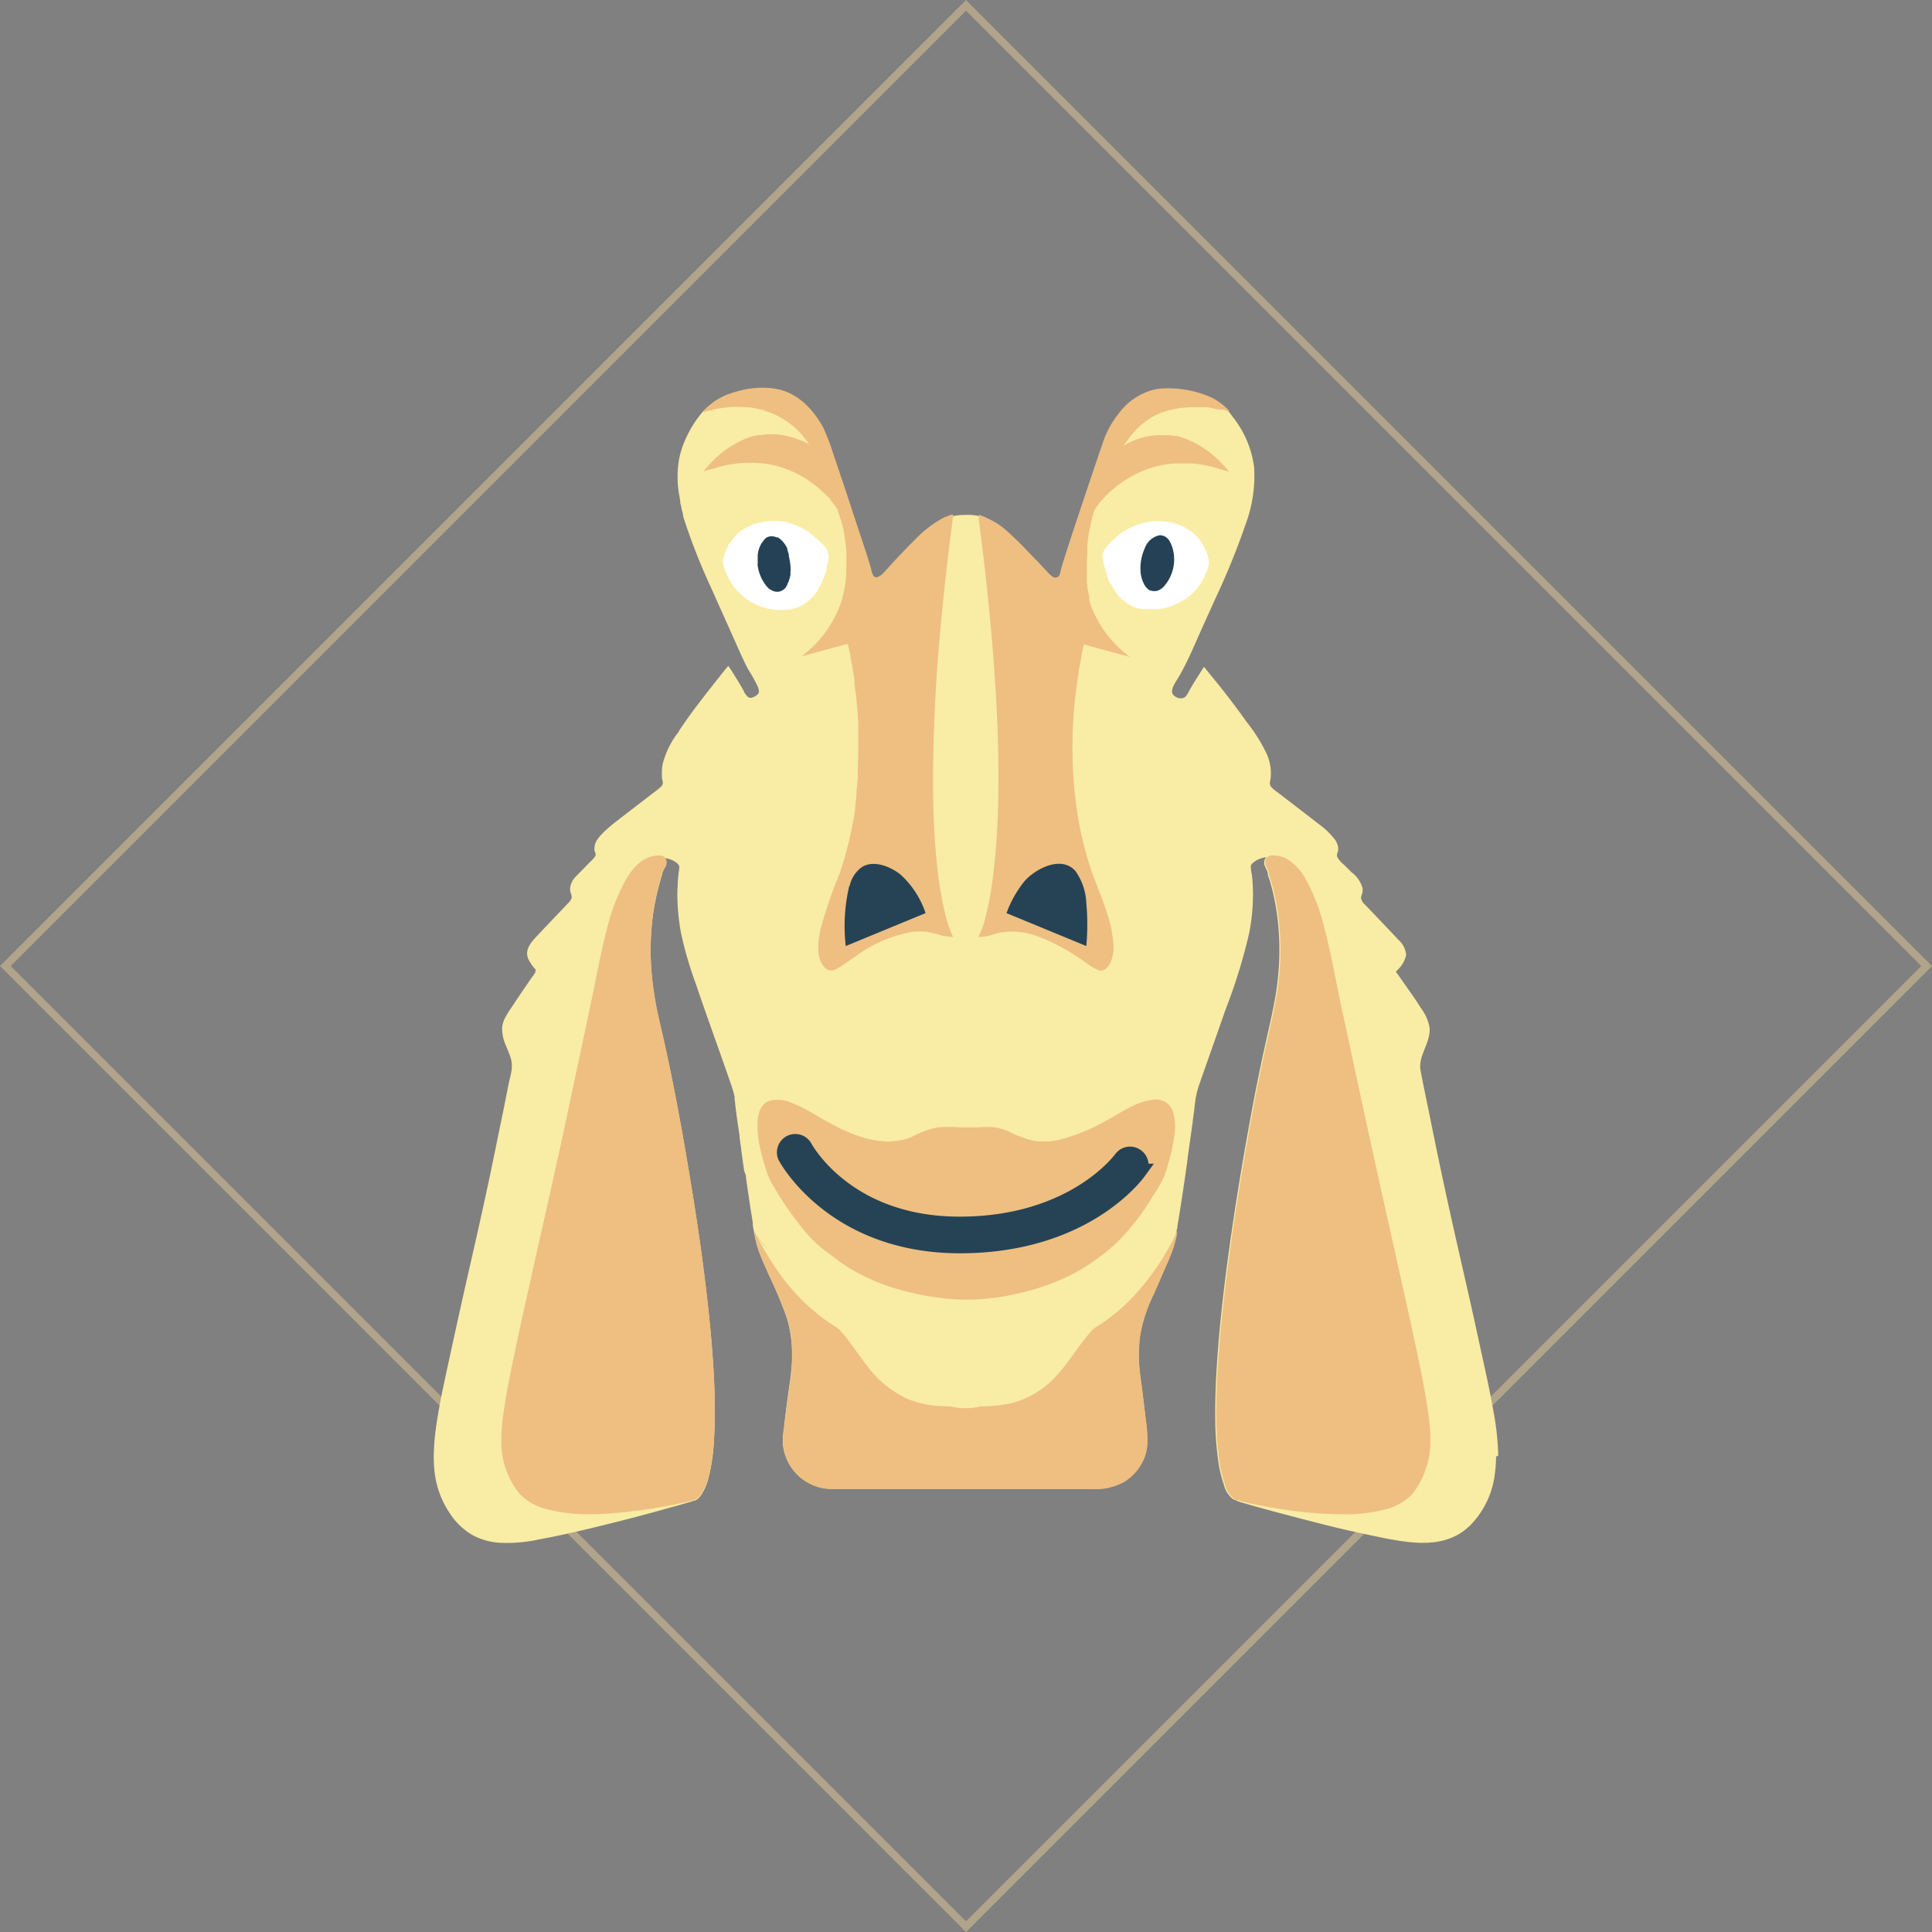 <svg xmlns="http://www.w3.org/2000/svg" viewBox="0 0 254.68 254.69"><rect x="0" y="0" width="254.68" height="254.69" fill="#808080" stroke="none"/><defs><style>.a{fill:none;stroke:#b1a48a;}.a,.f{stroke-miterlimit:10;}.b{fill:#f9eca5;}.c{fill:#fff;}.d{fill:#eebf80;}.e{fill:#254156;}.f,.g{fill:#264356;}.f{stroke:#264356;stroke-width:2px;}</style></defs><title>All-icons</title><rect class="a" x="37.8" y="37.8" width="179.09" height="179.09" transform="translate(127.34 -52.75) rotate(45)"/><path class="b" d="M197.5,191.87a35.7,35.7,0,0,0-.62-5.77c-0.44-2.54-1-5.06-1.55-7.57l-0.48-2.2,0-.09,0,0.09c-0.91-4.24-1.89-8.46-2.85-12.69q-1.89-8.34-3.57-16.73c-0.39-1.93-.81-3.86-1.17-5.8s1.37-3.65,1.19-5.66a6.11,6.11,0,0,0-1.14-2.56c-0.53-.88-1.13-1.71-1.72-2.55l-0.86-1.23-0.39-.56a1.76,1.76,0,0,1-.24-0.34q-0.16-.11,0-0.21l0.12-.14a3.68,3.68,0,0,0,1.14-2,3,3,0,0,0-1.05-2c-0.71-.78-1.45-1.54-2.18-2.31s-1.46-1.53-2.19-2.3a1.37,1.37,0,0,1-.53-0.93,2.46,2.46,0,0,1,.14-0.48,2,2,0,0,0,.07-0.74,3.92,3.92,0,0,0-1.46-2.12l-1-1a3.21,3.21,0,0,1-.91-1.09,1,1,0,0,1,.1-0.56,1.8,1.8,0,0,0,.05-0.54,2.21,2.21,0,0,0-.45-1.14,10.08,10.08,0,0,0-2.08-2c-1.68-1.31-3.38-2.6-5.07-3.91-0.31-.24-0.64-0.46-0.94-0.72l-0.06-.06-0.12-.11a0.86,0.86,0,0,1-.23-0.95,5.83,5.83,0,0,0,.08-0.88,6.22,6.22,0,0,0-.25-1.82c0-.08-0.06-0.16-0.08-0.24s-0.09-.28-0.15-0.43v0a21.32,21.32,0,0,0-2.69-4.33c-1.2-1.68-2.44-3.34-3.74-4.95l-1.91-2.35h0l-1.21,1.91c-0.28.44-.53,0.89-0.79,1.35a2.74,2.74,0,0,1-.56.79h0l-0.05,0a0.79,0.79,0,0,1-.43.1h0l-0.18,0a1.58,1.58,0,0,1-.45-0.16,1.19,1.19,0,0,1-.45-0.39c-0.33-.54.31-1.48,0.59-1.93,0.18-.29.35-0.58,0.51-0.87s0.25-.46.37-0.7c0.48-.92.91-1.85,1.33-2.8,0.9-2.05,1.83-4.09,2.75-6.13a99.38,99.38,0,0,0,4.11-10.1,18.23,18.23,0,0,0,1.07-7.4,13.41,13.41,0,0,0-2.73-6.5c-0.17-.23-0.34-0.48-0.53-0.7h0a8.59,8.59,0,0,0-2.23-1.7,14,14,0,0,0-6.87-1.21,7.92,7.92,0,0,0-.87.15,8.31,8.31,0,0,0-4.55,3.09,12.37,12.37,0,0,0-2,3.53l-0.13.37-0.83,2.44-1.5,4.46c-0.94,2.8-1.88,5.6-2.77,8.42-0.12.39-.25,0.79-0.36,1.18-0.06.22-.1,0.51-0.19,0.76l0,0.05a0.8,0.8,0,0,1-.23.34,0.6,0.6,0,0,1-.72,0,2.72,2.72,0,0,1-.45-0.37c-0.34-.33-0.66-0.7-1-1.06l-0.43-.47c-1-1.07-2-2.16-3.08-3.19-0.53-.51-1.07-1-1.63-1.47l0.06,0-0.06,0-0.13-.1,0.13,0.1a9.91,9.91,0,0,0-2-1.2,7.43,7.43,0,0,0-.76-0.33,1.43,1.43,0,0,0-.32-0.1,5.74,5.74,0,0,0-1.81-.18,9.46,9.46,0,0,0-1.18.06l-0.46.09-0.15,0-0.08,0h0a3.31,3.31,0,0,0-.73.28l-0.1,0-0.21.1a14.93,14.93,0,0,0-3.77,2.87l-0.18.18c-0.95.94-1.87,1.91-2.77,2.89l-1.1,1.2a2.5,2.5,0,0,1-.89.7,0.49,0.49,0,0,1-.6-0.19,2.44,2.44,0,0,1-.28-0.84c-0.36-1.3-.8-2.59-1.22-3.87q-1-3-2-6.07-0.93-2.76-1.86-5.52a23.11,23.11,0,0,0-1.09-2.85l0-.07-0.18-.34c-1.29-2.34-3.22-4.4-5.92-5l-0.41-.08a11.51,11.51,0,0,0-4.48.23,14.6,14.6,0,0,0-1.93.6A8.25,8.25,0,0,0,93,53.91l-0.36.35h0a0.2,0.2,0,0,0,.19,0,0.15,0.15,0,0,1-.19,0h0l-0.13.17a15,15,0,0,0-1.93,3c-0.07.14-.13,0.28-0.19,0.41a11.77,11.77,0,0,0-.89,2.79,13.56,13.56,0,0,0,.06,4.76q0.05,0.31.11,0.61l0,0.23q0.07,0.34.16,0.67l0,0.11q0.1,0.39.21,0.78l0,0.06,0,0.15,0.17,0.55a81.66,81.66,0,0,0,3.56,9c0.94,2.12,1.9,4.24,2.84,6.35,0.65,1.45,1.27,2.91,2,4.32a18.83,18.83,0,0,1,1.31,2.36,1.67,1.67,0,0,1,.12.56,0.56,0.56,0,0,1-.09.31,1.68,1.68,0,0,1-.93.53H99.1a0.7,0.7,0,0,1-.51-0.11A2.3,2.3,0,0,1,98,91c-0.52-.92-1.08-1.82-1.65-2.72L96,87.78h0c-0.84,1-1.67,2.08-2.5,3.13-1.4,1.78-2.77,3.58-4,5.45l0,0.05-0.07.1a11.27,11.27,0,0,0-2.09,4.27,6,6,0,0,0-.09,1.11q0,0.27,0,.54c0,0.24.12,0.51,0.12,0.74a0.53,0.53,0,0,1,0,.15,0.93,0.93,0,0,1-.24.39l-0.14.13c-0.36.31-.76,0.59-1.13,0.88l-4.41,3.39c-0.41.32-.82,0.64-1.22,1a10.6,10.6,0,0,0-.79.73,6.12,6.12,0,0,0-.69.82,2.09,2.09,0,0,0-.38,1,1.78,1.78,0,0,0,0,.48,1.69,1.69,0,0,0,.09.24,0.76,0.76,0,0,1,.06.22,0.54,0.54,0,0,1-.06.27,3.16,3.16,0,0,1-.6.68l-1.31,1.34-0.54.55a5,5,0,0,0-.5.59l-0.06.09,0,0.07a1.84,1.84,0,0,0-.29,1.15c0,0.3.21,0.6,0.2,0.89,0,0,0,0,0,0v0.15a2,2,0,0,1-.54.75c-1.18,1.26-2.39,2.5-3.57,3.76l-0.18.19-0.44.47-0.12.13-0.09.1c-0.73.83-1.3,1.76-.65,2.89a6.13,6.13,0,0,0,.71,1l0.16,0.19L70.54,128c0.08,0.09.08,0.08,0,.21v0a2.77,2.77,0,0,1-.39.57L68.63,131l-0.49.73c-0.33.49-.65,1-1,1.49-0.16.27-.32,0.53-0.47,0.79a3.62,3.62,0,0,0-.48,1.44,5.45,5.45,0,0,0,.52,2.42c0.17,0.45.39,0.92,0.55,1.41a3.52,3.52,0,0,1,.21,1.13c0,0.14,0,.28,0,0.42-0.07.7-.29,1.41-0.43,2.09l-0.52,2.63-0.32,1.58q-0.46,2.22-.91,4.44c-0.19.94-.39,1.87-0.58,2.81-0.87,4.13-1.79,8.24-2.73,12.35s-1.86,8.28-2.76,12.43c-0.36,1.67-.73,3.34-1.06,5-0.23,1.18-.44,2.37-0.62,3.56a30.78,30.78,0,0,0-.36,4.13,17.31,17.31,0,0,0,.13,2.38,12.16,12.16,0,0,0,2,5.28,8.91,8.91,0,0,0,2.86,2.78,8.4,8.4,0,0,0,2.93,1l0.55,0.07a19.94,19.94,0,0,0,5.51-.45c2.19-.4,4.37-0.89,6.54-1.41q4.45-1.06,8.86-2.27l1-.28,2.27-.63,1.27-.37,0.23-.07h0l0,0,0.15-.07,0.07,0h0l0.07,0h0a1.76,1.76,0,0,0,.61-0.48,3.37,3.37,0,0,0,.22-0.28,7.14,7.14,0,0,0,.95-2.24,23.92,23.92,0,0,0,.69-4.5,66.61,66.61,0,0,0,.07-7.57c-0.15-3.82-.5-7.63-0.93-11.42-0.61-5.38-1.4-10.74-2.29-16.08-1-6.06-2.1-12.1-3.44-18.09-0.46-2.06-1-4.11-1.28-6.19a35.68,35.68,0,0,1-.16-10.2,32.35,32.35,0,0,1,.74-3.77q0.15-.58.32-1.15c0-.16.12-0.36,0.16-0.51l0-.13a3.49,3.49,0,0,1,.4-0.88,1,1,0,0,0-.16-1.24l0.06,0h0l0.21,0.06a4.14,4.14,0,0,1,.5.12l0.3,0.12a2.69,2.69,0,0,1,.71.45l0.1,0.11a0.54,0.54,0,0,1,.14.43,1.1,1.1,0,0,1,0,.11q-0.13.87-.19,1.75s0,0.07,0,.11c0,0.42-.06.85-0.06,1.27h0a28.67,28.67,0,0,0,.48,5.38,50.15,50.15,0,0,0,1.94,6.66c1.52,4.49,3.16,8.95,4.7,13.43l0.09,0.28h0a7.94,7.94,0,0,1,.34,1.28c0,0.07,0,.15,0,0.22h0c0.06,0.47.1,0.94,0.16,1.41,0.14,1.16.33,2.31,0.49,3.47l0,0.19,0.14,1c0,0.14.05,0.27,0.07,0.41a0.42,0.42,0,0,1,0,0h0a0.15,0.15,0,0,0,0,0h0v0h0s0,0,0,.07v0.13l0.39,2.76L98.33,155l0,0.2,0.17,1.2c0.11,0.71.21,1.43,0.32,2.14,0.05,0.35.1,0.71,0.16,1.06,0.08,0.52.17,1,.25,1.56,0,0.06,0,.13,0,0.2a4.67,4.67,0,0,0,.15.9h0a6.9,6.9,0,0,0,2.41,2.75h0l0.36,0.24a19,19,0,0,1,2.5,1.92,19.06,19.06,0,0,0-2.5-1.92l-0.36-.24h0a7.72,7.72,0,0,1-1.29-1.07,6,6,0,0,1-.61-0.77,3.41,3.41,0,0,1-.51-0.91h0a0.27,0.27,0,0,0,0,0v0c0,0.24.08,0.48,0.13,0.72a14.48,14.48,0,0,0,.34,1.41c0.07,0.23.15,0.47,0.24,0.7,0.37,1,.81,1.92,1.22,2.89a57.73,57.73,0,0,1,2.39,5.68,16.62,16.62,0,0,1,.7,4.38q0,0.32,0,.64t0,0.73c-0.09,1.82-.42,3.63-0.65,5.44-0.08.61-.15,1.22-0.23,1.83h0l-0.14,1.14c0,0.3-.07.6-0.11,0.89v0a9.58,9.58,0,0,0-.07,1.22c0,0.13,0,.27,0,0.41a6.53,6.53,0,0,0,1.7,3.84,6.47,6.47,0,0,0,3.7,2,7.21,7.21,0,0,0,.93.08c0.48,0,1,0,1.44,0h3.42q12,0,24,0l4.57,0h1a7.72,7.72,0,0,0,4.17-.92c0.18-.11.35-0.22,0.51-0.34l0.17-.14,0.26-.21,0.29-.27,0.07-.07a6.61,6.61,0,0,0,.53-0.62l0.12-.16,0.13-.2a6.48,6.48,0,0,0,.62-1.16,6.19,6.19,0,0,0,.4-2.34c0-.11,0-0.23,0-0.34h0a17.28,17.28,0,0,0-.17-2.07c-0.23-1.89-.45-3.77-0.7-5.65a20.67,20.67,0,0,1-.1-5.62,20,20,0,0,1,1.81-5.57l0.35-.79c0.25-.57.5-1.14,0.74-1.71l0.19-.43c0.4-.93.84-1.86,1.18-2.81a11.55,11.55,0,0,0,.34-1.13l0.06-.22v0c0.09-.39.12-0.8,0.21-1.2a4.54,4.54,0,0,1-.3.55,4.63,4.63,0,0,0,.27-0.55,0.25,0.25,0,0,0,0-.09h0v-0.07h0a1.4,1.4,0,0,0,.1-0.51c0.07-.45.15-0.87,0.22-1.32,0.13-.81.26-1.61,0.38-2.42q0.31-2,.6-4.09l0.09-.58V153.1l0.06-.38v0l0-.13q0.34-2.37.67-4.74v-0.1q0.12-.86.23-1.72c0-.23.06-0.45,0.08-0.68a10.57,10.57,0,0,1,.55-2.38l0.31-.9,0.91-2.59q1.15-3.26,2.29-6.52a72.21,72.21,0,0,0,3.08-10,26.49,26.49,0,0,0,.49-5,24.36,24.36,0,0,0-.13-2.55,7.06,7.06,0,0,1-.16-1.21,0.64,0.64,0,0,1,.22-0.4l0.13-.1a2.63,2.63,0,0,1,.6-0.39,3.92,3.92,0,0,1,.87-0.28l0.11,0,0.17-.06h0a1,1,0,0,0-.2,1.26l0,0.09a2.53,2.53,0,0,1,.35.8s0,0.08,0,.13c0,0.2.14,0.44,0.2,0.64a31,31,0,0,1,1.07,5.13,34.79,34.79,0,0,1,.11,7.34c-0.09,1-.21,2-0.37,2.93s-0.4,2.13-.63,3.18-0.43,1.91-.64,2.86q-0.91,4.09-1.69,8.21c-1.16,6.19-2.21,12.41-3.08,18.64-0.63,4.49-1.17,9-1.53,13.51-0.24,3.1-.41,6.22-0.37,9.33a40.14,40.14,0,0,0,.44,5.88,14.73,14.73,0,0,0,.64,2.65l0.06,0.18,0,0.09,0.11,0.25,0,0.06a3.71,3.71,0,0,0,.94,1.37,1.77,1.77,0,0,0,.63.31h0l0.07,0h0a0.1,0.1,0,0,1,0,.07c2.74,0.83,5.52,1.56,8.29,2.28,1.46,0.38,2.93.76,4.39,1.12,2.21,0.54,4.42,1,6.65,1.47l0.48,0.09c3.49,0.65,7.34,1.16,10.32-1.24l0.11-.1,0.18-.16,0.24-.21a11.61,11.61,0,0,0,3.32-7,15.73,15.73,0,0,0,.14-2s0-.07,0-0.11S197.5,191.94,197.5,191.87Z"/><path class="c" d="M95.36,74.35h0c0,0.35,0,.35.08,0.35h0a5.43,5.43,0,0,0,.3.89,8.13,8.13,0,0,0,.94,1.68,7.82,7.82,0,0,0,6.73,3.13l0,0c0.25,0,.49-0.06.73-0.06h0a0.31,0.31,0,0,0,0,0l0.1,0h-0.1v0h0a2,2,0,0,0,.48-0.13l0.09,0c2.39-.67,3.6-2.87,4.25-5.17l0-.15,0-.18,0.06-.25a2.39,2.39,0,0,0,0-2,8.73,8.73,0,0,0-1.62-1.66l-0.07-.06-0.18-.14-0.26-.2-0.19-.14L106.51,70,106.4,70a8.52,8.52,0,0,0-2.67-1.15,7.86,7.86,0,0,0-4.47.31h0L99,69.26l-0.18.08-0.18.09-0.23.12-0.16.09L98,69.77l-0.18.12L97.65,70l-0.19.15-0.14.12-0.2.17L97,70.58l-0.13.13,0,0.06-0.12.13-0.15.18-0.14.18-0.12.16-0.12.18L96,71.77,96,71.93l-0.12.22-0.05.11-0.13.29q-0.11.26-.2,0.54v0c0,0.1-.06.21-0.09,0.31s0,0.15-.06.23a1.78,1.78,0,0,0,0,.72l0,0h0a0.51,0.51,0,0,1,0,.09V74.35Z"/><path class="c" d="M149.45,80l0.24,0.08,0.24,0.08,0.3,0.08,0.18,0,0.33,0.06,0.18,0,0.31,0h1l0.47,0h0l0.53-.08,0.59-.14,0.35-.1,0.24-.09,0.22-.08,0.25-.1,0.21-.1,0.23-.11,0.23-.12,0.19-.11,0.28-.17,0.13-.08,0.06,0,0.47-.35,0.11-.1c0.15-.13.3-0.26,0.44-0.4l0,0c0.14-.14.28-0.29,0.41-0.44l0.19-.23,0.18-.23,0.21-.29,0.13-.2q0.16-.25.3-0.51l0.16-.32a7.75,7.75,0,0,0,.53-1.49v0s0,0,0,0a1,1,0,0,0,0-.23h0c0-.06,0-0.13,0-0.19s0-.06,0-0.09V73.83a4.11,4.11,0,0,0-.18-0.73c-0.07-.18-0.14-0.36-0.21-0.53l-0.16-.35-0.11-.2-0.09-.16-0.17-.28,0-.06q-0.16-.24-0.35-0.47t-0.4-.44l-0.07-.07-0.17-.15-0.17-.15-0.09-.07-0.26-.2,0,0-0.32-.21-0.07,0L156,69.41l-0.14-.07-0.43-.18-0.07,0a8,8,0,0,0-6.64.57l-0.12.06-0.28.17c-0.19.12-.38,0.24-0.56,0.37s-0.41.31-.61,0.48l-0.06.05q-0.33.28-.63,0.58l-0.21.22-0.18.19-0.23.27a2,2,0,0,0-.49,1,2.68,2.68,0,0,0,.08.86,17.9,17.9,0,0,0,.72,2.47l0,0.1,0.17,0.39L146.47,77l0.13,0.25,0.16,0.29,0.06,0.1a6.79,6.79,0,0,0,.54.78l0,0.05,0.25,0.28L147.82,79,148,79.08l0.27,0.23,0,0a5,5,0,0,0,1,.61Z"/><path class="d" d="M133.82,71c-0.53-.51-1.07-1-1.63-1.47l0.06,0-0.06,0-0.13-.1,0.13,0.1a9.91,9.91,0,0,0-2-1.2,7.43,7.43,0,0,0-.76-0.33,1.43,1.43,0,0,0-.32-0.1h0.06a0.16,0.16,0,0,0-.14,0,0.42,0.42,0,0,0,0,.23c0,0.08,0,.16,0,0.23l0,0.2h0v0l0.07,0.52,0.18,1.39c0.85,6.73,1.53,13.48,1.95,20.26,0.3,4.85.46,9.71,0.36,14.57a95,95,0,0,1-.63,9.71,43.75,43.75,0,0,1-1,5.7,11.83,11.83,0,0,1-1,2.82l0.6-.06c0.27,0,.56-0.05.83-0.12s0.65-.23,1-0.31a8,8,0,0,1,1-.18,9.67,9.67,0,0,1,4,.42,26.78,26.78,0,0,1,6.88,3.72,8.32,8.32,0,0,0,1.49.88,0.92,0.92,0,0,0,1-.19,2.25,2.25,0,0,0,.62-0.77,5.25,5.25,0,0,0,.37-2.76,16.8,16.8,0,0,0-.7-3.42c-0.74-2.47-1.86-4.8-2.6-7.27a47.57,47.57,0,0,1-1.65-7.87,58.82,58.82,0,0,1,.07-14.74q0.14-1.13.33-2.25a3.87,3.87,0,0,1,.15-0.92h0q0.09-.5.19-1l0-.11,0-.11c0.1-.48.21-1,0.34-1.45h0a0.53,0.53,0,0,0,0-.09l-0.1,0a0.05,0.05,0,0,1,.06,0h0L143,85c0.36,0.06.73,0.19,1.08,0.28l1,0.28L149,86.61h0a2.79,2.79,0,0,1-.68-0.51h0a14.83,14.83,0,0,1-4.59-6.48l0-.07-0.13-.38,0-.14,0-.1,0-.16v0l0-.09c0-.11-0.05-0.22-0.08-0.33l-0.06-.25h0c0-.19-0.08-0.38-0.12-0.58l0-.23c0-.12,0-0.24-0.06-0.37l0-.27c0-.11,0-0.22,0-0.32s0-.19,0-0.29,0-.2,0-0.3,0-.21,0-0.31,0-.19,0-0.28,0-.22,0-0.33,0-.16,0-0.25,0-.24,0-0.36v0c0-.33,0-0.66.05-1V73c0-.14,0-0.28,0-0.42l0-.17c0-.14,0-0.27,0-0.41l0-.18,0.06-.41,0-.17,0.07-.42,0-.14,0.09-.45v0q0.11-.54.24-1.07h0s-0.06,0-.05,0a5.32,5.32,0,0,0,.26-1.22V68h0.06l0-.06,0.05-.15,0-.08v0c0.12-.39.24-0.77,0.36-1.15-0.13.38-.24,0.76-0.36,1.14v0l0.12-.38,0.13-.19a6.12,6.12,0,0,1,.89-1.2,14.72,14.72,0,0,1,3.68-3l0,0,0.4-.23,0.21-.11,0.55-.27,0.2-.09a13.11,13.11,0,0,1,3-.94,13.57,13.57,0,0,1,1.8-.21h0.83l0.58,0h0.23l0.42,0a17.14,17.14,0,0,1,3.29.64h0l0.48,0.15,0.19,0.06L161.47,62l0.55,0.2h0a12,12,0,0,0-1.08-1.23,12.72,12.72,0,0,0-5.8-3.51l-0.13,0-0.22,0-0.46-.08-0.22,0-0.44,0a9.25,9.25,0,0,0-3.94.59h0l-0.36.15-0.12.05-0.29.13-0.22.11-0.21.11-0.43.24,0.34-.48,0.23-.3,0.1-.13A10.64,10.64,0,0,1,151.82,55a10.22,10.22,0,0,1,1.84-.79l0.57-.17,0.09,0,0.7-.16c0.33-.06.66-0.11,1-0.14h0.07l0.82-.06H158l0.52,0h0.17l0.23,0,0.14,0,0.62,0.08L160,53.86l0.29,0.06L160.71,54l0.15,0,0.08,0,0.14,0,0.09,0,0.49,0.13,0.16,0.06a0.19,0.19,0,0,0,.2-0.05h0a8.59,8.59,0,0,0-2.23-1.7,14,14,0,0,0-6.87-1.21,7.92,7.92,0,0,0-.87.15,8.31,8.31,0,0,0-4.55,3.09,12.37,12.37,0,0,0-2,3.53l-0.13.37-0.83,2.44-1.5,4.46c-0.94,2.8-1.88,5.6-2.77,8.42-0.12.39-.25,0.79-0.36,1.18-0.06.22-.1,0.51-0.19,0.76l0,0.05a0.8,0.8,0,0,1-.23.34,0.6,0.6,0,0,1-.72,0,2.72,2.72,0,0,1-.45-0.37c-0.34-.33-0.66-0.7-1-1.06l-0.43-.47C135.88,73.13,134.88,72,133.82,71Z"/><path class="d" d="M92.86,54.31L93,54.25l0.49-.13,0.09,0,0.14,0,0.08,0L94,54l0.42-.09,0.29-.06L95,53.81a14.3,14.3,0,0,1,2.76-.17h0l0.82,0.06h0.07c0.33,0,.66.08,1,0.14l0.7,0.16,0.09,0L101,54.21a10.22,10.22,0,0,1,1.84.79A10.64,10.64,0,0,1,106,57.66l0.1,0.13,0.23,0.3,0.34,0.48h0l-0.43-.24L106,58.22l-0.2-.1L105.46,58l-0.1,0a9.21,9.21,0,0,0-5.15-.64l-0.27,0-0.3.07-0.14,0c-0.25.06-.5,0.14-0.75,0.22h0a13.19,13.19,0,0,0-5,3.33,11.83,11.83,0,0,0-1,1.17l0.55-.2,0.12,0,0.46-.15,0.08,0,0.53-.16h0a15.57,15.57,0,0,1,6.65-.48q0.62,0.1,1.23.26a14,14,0,0,1,5.07,2.54l0,0q0.38,0.3.75,0.63h0l0.54,0.51L109,65.33l0.12,0.12,0.28,0.3L109.54,66l0.24,0.29c0.17,0.21.34,0.43,0.49,0.65l0.12,0.17,0,0.06h0l0.07,0.11,0,0.06v0q-0.13-.42-0.27-0.84l0.25,0.77,0,0.09a4.62,4.62,0,0,1,.29.92L111.06,69l-0.23-.73,0.1,0.43,0,0.08v0l0,0.09L111,69.06c0.05,0.21.11,0.43,0.16,0.65l0-.17c0,0.17.08,0.34,0.11,0.52l-0.07-.34,0,0.15,0,0.1q0.09,0.41.16,0.82l0,0.17q0.06,0.35.11,0.69s0,0.06,0,.09a5.91,5.91,0,0,1,.1.8h0c0,0.17,0,.34,0,0.5s0,0.24,0,.36,0,0.38,0,.57,0,0.26,0,.38,0,0.48,0,.72c0,0,0,.1,0,0.14s0,0.07,0,.1a14.81,14.81,0,0,1-.55,3.58l0.08-.25-0.08.27-0.06.19c0,0.1-.06.2-0.09,0.31,0-.1.06-0.19,0.09-0.29-0.07.23-.15,0.46-0.23,0.68a15,15,0,0,1-4.6,6.35l0,0,0,0a2.27,2.27,0,0,1-.54.4h0l3.81-1.05,1.09-.29c0.35-.09.72-0.22,1.08-0.28l0.14,0s0,0,.07,0H111.8l0,0a2.31,2.31,0,0,0,.1.59q0.13,0.53.23,1.05v0.11c0,0.14.05,0.29,0.08,0.43,0.07,0.36.14,0.72,0.2,1.08,0,0.21.07,0.42,0.1,0.63s0.08,0.48.12,0.72l0,0.21,0,0.21c0,0.17,0,.34.06,0.5,0,0.36.09,0.71,0.14,1.07s0.05,0.46.07,0.69,0.07,0.74.11,1.1q0,0.32.05,0.64,0,0.59.08,1.18c0,0.19,0,.38,0,0.56s0,0.33,0,.49,0,0.47,0,.71,0,0.26,0,.39,0,0.23,0,.34,0,0.31,0,.46q0,1.52-.06,3v0.25c0,0.17,0,.35,0,0.52s0,0.21,0,.31q0,0.63-.1,1.25,0,0.42-.08.84l0,0.26,0,0.29-0.06.54c0,0.24-.06.48-0.09,0.73l0,0.17v0c0,0.08,0,.16,0,0.24q-0.06.39-.12,0.78a2.69,2.69,0,0,1-.13.77h0a46.6,46.6,0,0,1-1.83,7.13,58.07,58.07,0,0,0-2.52,7.41c-0.3,1.5-.64,3.67.53,4.9a1.12,1.12,0,0,0,1.16.43,6.87,6.87,0,0,0,1.54-.88l1.46-1a17.49,17.49,0,0,1,7.47-3.19,8.47,8.47,0,0,1,1.91,0,15.47,15.47,0,0,1,2,.5,12.78,12.78,0,0,0,1.43.18,4.86,4.86,0,0,1-.23-0.48,18,18,0,0,1-.89-2.84,48.45,48.45,0,0,1-1-6.12c-0.37-3.4-.51-6.82-0.54-10.24,0-5.09.17-10.18,0.52-15.25q0.34-4.87.85-9.73,0.28-2.7.6-5.4,0.17-1.46.36-2.92l0.19-1.53,0.1-.75c0-.16.12-0.39,0-0.42h-0.14a3.31,3.31,0,0,0-.73.28l-0.1,0-0.21.1a14.93,14.93,0,0,0-3.77,2.87l-0.18.18c-0.95.94-1.87,1.91-2.77,2.89l-1.1,1.2a2.5,2.5,0,0,1-.89.7,0.49,0.49,0,0,1-.6-0.19,2.44,2.44,0,0,1-.28-0.84c-0.36-1.3-.8-2.59-1.22-3.87q-1-3-2-6.07-0.93-2.76-1.86-5.52a23.11,23.11,0,0,0-1.09-2.85l0-.07-0.18-.34c-1.29-2.34-3.22-4.4-5.92-5l-0.41-.08a11.51,11.51,0,0,0-4.48.23,14.6,14.6,0,0,0-1.93.6A8.25,8.25,0,0,0,93,53.91l-0.36.35h0A0.2,0.2,0,0,0,92.86,54.31Zm18.89,63.13,0-.1,0-.12,0,0.12,0,0.1h0Zm-0.57-48.05-0.08-.27Z"/><path class="d" d="M155.22,162.31a4.54,4.54,0,0,1-.3.55l-0.44.86a33.22,33.22,0,0,1-4.51,6.57,26.17,26.17,0,0,1-3,2.88q-0.8.65-1.66,1.23c-0.31.21-.63,0.41-0.95,0.61a3.11,3.11,0,0,0-.67.65c-1.55,1.78-2.74,3.85-4.34,5.6a12.07,12.07,0,0,1-6,3.71,18.39,18.39,0,0,1-3.69.41c-0.56,0-1.11.19-1.67,0.23a9.68,9.68,0,0,1-1.32,0c-0.54,0-1.07-.2-1.61-0.23s-1.3,0-1.95-.1a12.54,12.54,0,0,1-3.53-.9,13.87,13.87,0,0,1-5.35-4.43c-0.72-.93-1.39-1.9-2.09-2.84-0.36-.48-0.72-1-1.12-1.41a3.46,3.46,0,0,0-.77-0.73l-0.83-.54a26,26,0,0,1-6-5.67,33.38,33.38,0,0,1-2.27-3.33q-0.51-.84-1-1.71l-0.44-.86a3.75,3.75,0,0,1-.3-0.57c0,0.24.08,0.48,0.13,0.72a14.48,14.48,0,0,0,.34,1.41c0.07,0.23.15,0.47,0.24,0.7,0.37,1,.81,1.92,1.22,2.89a57.73,57.73,0,0,1,2.39,5.68,16.62,16.62,0,0,1,.7,4.38q0,0.32,0,.64t0,0.73c-0.09,1.82-.42,3.63-0.65,5.44-0.08.61-.15,1.22-0.23,1.83h0l-0.14,1.14c0,0.3-.07.6-0.11,0.89v0a9.58,9.58,0,0,0-.07,1.22c0,0.13,0,.27,0,0.41a6.53,6.53,0,0,0,1.7,3.84,6.47,6.47,0,0,0,3.7,2,7.21,7.21,0,0,0,.93.08c0.48,0,1,0,1.44,0h3.42q12,0,24,0l4.57,0h1a7.72,7.72,0,0,0,4.17-.92c0.18-.11.35-0.22,0.51-0.34l0.17-.14,0.26-.21,0.29-.27,0.07-.07a6.61,6.61,0,0,0,.53-0.62l0.12-.16,0.13-.2a6.48,6.48,0,0,0,.62-1.16,6.19,6.19,0,0,0,.4-2.34c0-.11,0-0.23,0-0.34h0a17.28,17.28,0,0,0-.17-2.07c-0.23-1.89-.45-3.77-0.7-5.65a20.67,20.67,0,0,1-.1-5.62,20,20,0,0,1,1.81-5.57l0.35-.79c0.25-.57.5-1.14,0.74-1.71l0.19-.43c0.4-.93.84-1.86,1.18-2.81a11.55,11.55,0,0,0,.34-1.13l0.06-.22v0C155.1,163.11,155.14,162.7,155.22,162.31Z"/><path class="d" d="M166.79,198.56a54.42,54.42,0,0,0,10.46,1.06,20.81,20.81,0,0,0,5.25-.62,7.21,7.21,0,0,0,3.71-2.1,10.88,10.88,0,0,0,1.59-2.85,10.71,10.71,0,0,0,.76-4c0-.6,0-1.21-0.07-1.81-0.12-1.5-.35-3-0.61-4.46-0.37-2.12-.81-4.23-1.26-6.34-0.62-2.94-1.28-5.87-1.93-8.8q-1.32-5.92-2.64-11.84-1.71-7.72-3.37-15.46-1-4.65-2-9.3c-0.69-3.3-1.28-6.65-2.15-9.9a25,25,0,0,0-2.41-6.25,7,7,0,0,0-2.45-2.65,3.73,3.73,0,0,0-2.11-.46,0.83,0.83,0,0,0-.44.16h0a1,1,0,0,0-.2,1.26l0,0.09a2.53,2.53,0,0,1,.35.8s0,0.08,0,.13c0,0.2.14,0.44,0.2,0.64a31,31,0,0,1,1.07,5.13,34.79,34.79,0,0,1,.11,7.34c-0.09,1-.21,2-0.37,2.93s-0.4,2.13-.63,3.18-0.43,1.91-.64,2.86q-0.91,4.09-1.69,8.21c-1.16,6.19-2.21,12.41-3.08,18.64-0.63,4.49-1.17,9-1.53,13.51-0.24,3.1-.41,6.22-0.37,9.33a40.14,40.14,0,0,0,.44,5.88,14.73,14.73,0,0,0,.64,2.65l0.06,0.18,0,0.09,0.11,0.25,0,0.06a3.71,3.71,0,0,0,.94,1.37,1.77,1.77,0,0,0,.63.31h0l0.07,0A27.6,27.6,0,0,0,166.79,198.56Z"/><path class="d" d="M87.74,114.21a1,1,0,0,0-.16-1.24,0.84,0.84,0,0,0-.48-0.18c-2.16-.17-3.68,1.55-4.66,3.28A26.23,26.23,0,0,0,80,122.49c-0.85,3.28-1.45,6.63-2.15,9.95Q76,141.18,74.14,149.9q-1.47,6.73-3,13.46-1.14,5.1-2.27,10.19c-0.55,2.48-1.08,5-1.58,7.46-0.35,1.76-.68,3.52-0.92,5.3a24.45,24.45,0,0,0-.28,4.14,10.45,10.45,0,0,0,.86,3.88A10.14,10.14,0,0,0,68.57,197a7.49,7.49,0,0,0,3.76,2c3.52,0.91,7.35.65,10.92,0.23a68.22,68.22,0,0,0,7.68-1.34,4.33,4.33,0,0,0,.69-0.21h0a1.76,1.76,0,0,0,.61-0.48,3.37,3.37,0,0,0,.22-0.28,7.14,7.14,0,0,0,.95-2.24,23.92,23.92,0,0,0,.69-4.5,66.61,66.61,0,0,0,.07-7.57c-0.15-3.82-.5-7.63-0.93-11.42-0.61-5.38-1.4-10.74-2.29-16.08-1-6.06-2.1-12.1-3.44-18.09-0.46-2.06-1-4.11-1.28-6.19a35.68,35.68,0,0,1-.16-10.2,32.35,32.35,0,0,1,.74-3.77q0.15-.58.32-1.15c0-.16.12-0.36,0.16-0.51l0-.13A3.49,3.49,0,0,1,87.74,114.21Z"/><path class="d" d="M151.81,145c-2.17.29-4,1.66-5.91,2.68a24.59,24.59,0,0,1-6.12,2.53,9,9,0,0,1-3.29.2,12.72,12.72,0,0,1-3.39-1.19,6.64,6.64,0,0,0-3.08-.66q-1.61.08-3.22,0.06a21.43,21.43,0,0,0-3.28,0,14.41,14.41,0,0,0-3.32,1.24c-4.34,1.79-9-.72-12.74-2.91a19.23,19.23,0,0,0-3-1.53,4.61,4.61,0,0,0-3-.32c-1.18.39-1.53,1.67-1.6,2.79a13.34,13.34,0,0,0,.37,3.56,28.77,28.77,0,0,0,.93,3.27,9.15,9.15,0,0,0,.84,1.71,40.76,40.76,0,0,0,4.17,5.95,15.88,15.88,0,0,0,2.71,2.58c1,0.69,1.87,1.46,2.89,2.09a26.8,26.8,0,0,0,7,3,34.6,34.6,0,0,0,7.44,1.25,29.21,29.21,0,0,0,7.74-.74,29.94,29.94,0,0,0,7.15-2.46,23,23,0,0,0,3.2-1.94,29.54,29.54,0,0,0,2.76-2.2,30.74,30.74,0,0,0,4.77-6.05,24.45,24.45,0,0,0,1.47-2.47,14,14,0,0,0,.72-2.13,23,23,0,0,0,.74-3.34,7.22,7.22,0,0,0-.18-3.56A2.37,2.37,0,0,0,151.81,145Z"/><path class="e" d="M99.85,74.32A5.56,5.56,0,0,0,101,77.21l0.18,0.21,0.1,0.1,0.05,0.05,0.1,0.08,0.09,0.07,0.06,0,0.14,0.09h0a1.46,1.46,0,0,0,.95.18,1.5,1.5,0,0,0,.83-0.46h0l0.12-.13,0-.05,0.07-.1,0.07-.1,0-.07,0.06-.11c0-.09.09-0.19,0.13-0.29a5.38,5.38,0,0,0,.25-0.91c0-.05,0-0.1,0-0.15s0-.12,0-0.18a5.49,5.49,0,0,0,0-.86,8.67,8.67,0,0,0-.22-1.31l0-.16c0-.13-0.08-0.25-0.12-0.38l0-.09v0l-0.07-.16,0-.1,0-.06a3.51,3.51,0,0,0-1.22-1.47l-0.07,0-0.09,0a1.64,1.64,0,0,0-.62-0.15h-0.26a1.39,1.39,0,0,0-.57.22,3.51,3.51,0,0,0-1.08,2.33c0,0.17,0,.33,0,0.5s0,0.1,0,.15,0,0.27,0,.41v0.08Z"/><path class="e" d="M150.88,72.35l-0.05.11,0,0a5.21,5.21,0,0,0-.21.56,6.48,6.48,0,0,0-.28,2.19s0,0,0,0a4.39,4.39,0,0,0,.46,1.77,2.41,2.41,0,0,0,.26.4,1.79,1.79,0,0,0,.53.46l0,0,0.1,0,0,0a1.3,1.3,0,0,0,.36.08h0.23l0.09,0a1.72,1.72,0,0,0,.75-0.34,2.62,2.62,0,0,0,.49-0.49l-0.09.12,0.09-.12v0a5.38,5.38,0,0,0,1.13-4,4.91,4.91,0,0,0-.51-1.67,2.47,2.47,0,0,0-.18-0.27l0,0a1.39,1.39,0,0,0-1.19-.59A2.61,2.61,0,0,0,150.88,72.35Z"/><path class="f" d="M149.81,152.43a1.42,1.42,0,0,0-2,.31c-0.26.35-6.49,8.64-21.31,8.64s-20.23-9.8-20.47-10.24a1.42,1.42,0,0,0-2.49,1.35c0.26,0.48,6.5,11.72,23,11.72s23.31-9.41,23.6-9.81A1.41,1.41,0,0,0,149.81,152.43Z"/><path class="g" d="M135.06,116.15c1.49-1.67,4.88-3.43,6.72-1.31a7.85,7.85,0,0,1,1.42,4.2,31.11,31.11,0,0,1,0,5.67l-1.29-.53-9.23-3.81A14.59,14.59,0,0,1,135.06,116.15Z"/><path class="g" d="M118.67,115.25a12,12,0,0,1,3.34,5.12l-1.29.53-9.23,3.81a22.89,22.89,0,0,1,.48-8l0,0.17,0.11-.37-0.06.2a4.11,4.11,0,0,1,1.53-2.36C115.09,113.29,117.34,114.22,118.67,115.25Z"/></svg>